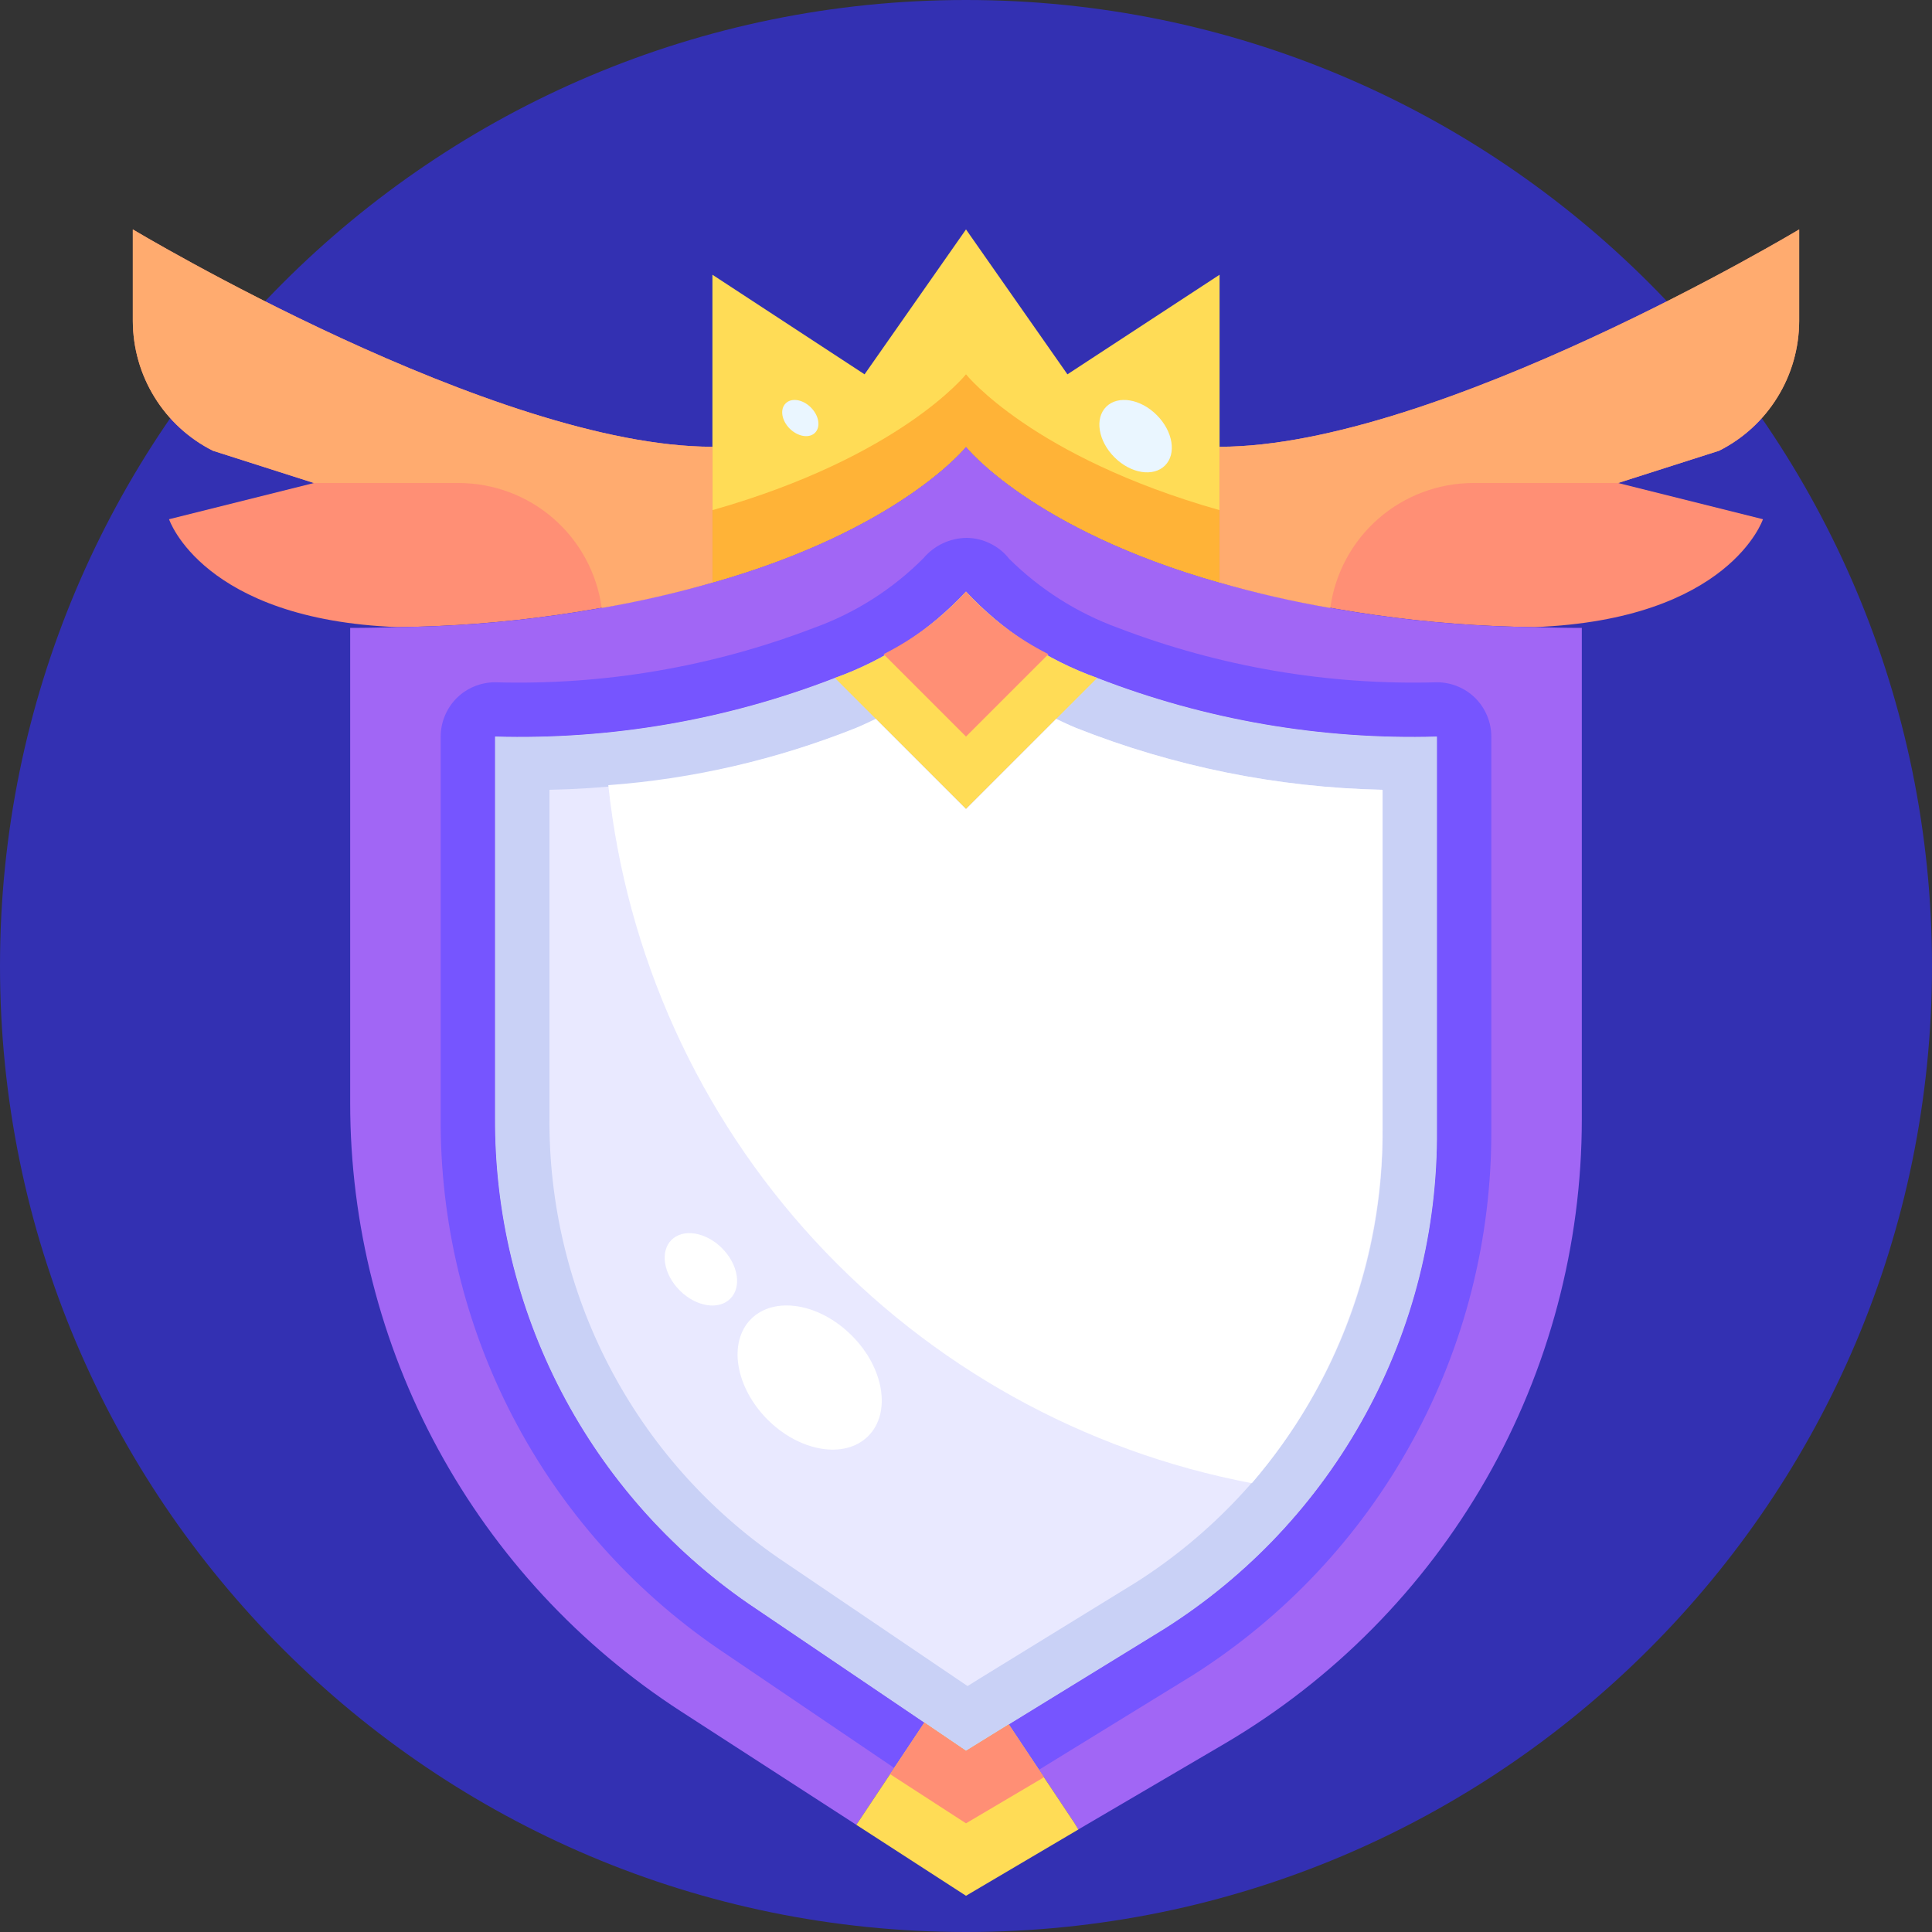 <svg width="20" height="20" viewBox="0 0 20 20" fill="none" xmlns="http://www.w3.org/2000/svg">
<rect x="0" y="0" width="20" height="20" fill="#333333" stroke="none"/>
<path d="M10 20C15.523 20 20 15.523 20 10C20 4.477 15.523 0 10 0C4.477 0 0 4.477 0 10C0 15.523 4.477 20 10 20Z" fill="#3330B2"/>
<g clip-path="url(#clip0_1402_23573)">
<path d="M7.375 4.625V6.031C6.313 6.325 5.218 6.48 4.116 6.492C2.095 6.414 1.75 5.375 1.75 5.375L3.25 5L2.204 4.666C1.955 4.541 1.746 4.349 1.6 4.112C1.453 3.875 1.376 3.602 1.375 3.324V2.375C1.375 2.375 5.125 4.625 7.375 4.625ZM18.25 5.375C18.25 5.375 17.905 6.414 15.884 6.492C14.782 6.48 13.687 6.325 12.625 6.031V4.625C14.875 4.625 18.625 2.375 18.625 2.375V3.324C18.624 3.602 18.547 3.875 18.4 4.112C18.254 4.349 18.045 4.541 17.796 4.666L16.75 5L18.25 5.375Z" fill="#FF8F75"/>
<path d="M12.625 4.625V6.031C10.682 5.48 10 4.625 10 4.625C10 4.625 9.318 5.48 7.375 6.031V2.844L8.95 3.875L10 2.375L11.05 3.875L12.625 2.844V4.625Z" fill="#FFDC56"/>
<path d="M10.443 17.851L10 18.125L9.569 17.833L7.746 16.599C6.932 16.036 6.268 15.284 5.811 14.406C5.354 13.528 5.119 12.552 5.125 11.563V7.625C6.326 7.659 7.522 7.453 8.643 7.018L10 8.375L11.358 7.018C12.478 7.453 13.674 7.659 14.875 7.625V11.694C14.883 12.725 14.628 13.742 14.133 14.647C13.638 15.552 12.92 16.315 12.048 16.865L10.443 17.851Z" fill="#E9E9FF"/>
<path d="M15.884 6.492C16.045 6.496 16.206 6.5 16.375 6.5V11.585C16.375 12.891 16.034 14.175 15.386 15.309C14.737 16.443 13.804 17.388 12.678 18.05L11.162 18.939L11.125 18.875L10.443 17.851L12.047 16.865C12.92 16.315 13.638 15.552 14.133 14.646C14.627 13.742 14.883 12.725 14.875 11.694V7.625C13.674 7.659 12.478 7.453 11.357 7.018C10.84 6.833 10.374 6.527 10 6.125C9.625 6.527 9.16 6.833 8.643 7.018C7.522 7.453 6.326 7.659 5.125 7.625V11.562C5.119 12.552 5.354 13.528 5.811 14.406C6.268 15.283 6.932 16.036 7.746 16.599L9.569 17.832L8.875 18.875L8.864 18.89L7.049 17.716C5.998 17.036 5.134 16.103 4.536 15.003C3.938 13.904 3.625 12.672 3.625 11.42V6.5C3.794 6.5 3.955 6.496 4.116 6.492C5.218 6.48 6.313 6.325 7.375 6.031C9.318 5.48 10 4.625 10 4.625C10 4.625 10.682 5.48 12.625 6.031C13.687 6.325 14.782 6.48 15.884 6.492Z" fill="#A166F5"/>
<path d="M10 4.625C10 4.625 10.682 5.48 12.625 6.031V5.281C10.682 4.73 10 3.875 10 3.875C10 3.875 9.318 4.73 7.375 5.281V6.031C9.318 5.48 10 4.625 10 4.625Z" fill="#FFB337"/>
<path d="M14.875 7.063C13.749 7.095 12.627 6.903 11.575 6.5C11.152 6.346 10.767 6.102 10.447 5.785C10.395 5.718 10.328 5.664 10.252 5.627C10.176 5.589 10.092 5.569 10.008 5.568C9.922 5.569 9.838 5.588 9.761 5.624C9.684 5.66 9.615 5.713 9.56 5.778C9.24 6.1 8.852 6.346 8.425 6.5C7.373 6.903 6.251 7.095 5.125 7.063C4.976 7.063 4.833 7.122 4.727 7.227C4.622 7.333 4.562 7.476 4.562 7.625V11.563C4.554 12.645 4.811 13.712 5.311 14.671C5.811 15.631 6.539 16.452 7.431 17.065L9.684 18.591C9.774 18.652 9.88 18.685 9.988 18.688C10.097 18.69 10.204 18.661 10.296 18.603L12.342 17.345C13.295 16.742 14.079 15.908 14.62 14.919C15.162 13.931 15.443 12.821 15.438 11.694V7.625C15.438 7.476 15.378 7.333 15.273 7.227C15.167 7.122 15.024 7.063 14.875 7.063ZM14.875 11.694C14.883 12.725 14.627 13.742 14.133 14.647C13.638 15.552 12.92 16.315 12.047 16.865L10.443 17.852L10 18.125L9.569 17.833L7.746 16.599C6.932 16.037 6.268 15.284 5.811 14.406C5.354 13.528 5.119 12.552 5.125 11.563V7.625C6.326 7.659 7.522 7.453 8.642 7.018C9.16 6.833 9.625 6.527 10 6.125C10.374 6.527 10.84 6.833 11.357 7.018C12.478 7.453 13.674 7.659 14.875 7.625V11.694Z" fill="#7655FF"/>
<path d="M10 6.125C9.626 6.527 9.16 6.833 8.643 7.018C7.522 7.453 6.326 7.659 5.125 7.625V11.562C5.119 12.552 5.354 13.528 5.811 14.406C6.268 15.283 6.932 16.036 7.746 16.599L9.569 17.832L10 18.125L10.443 17.851L12.048 16.865C12.92 16.315 13.638 15.552 14.133 14.646C14.628 13.742 14.883 12.725 14.875 11.694V7.625C13.674 7.659 12.478 7.453 11.358 7.018C10.84 6.833 10.375 6.527 10 6.125ZM14.313 11.694C14.319 12.629 14.087 13.55 13.639 14.37C13.192 15.191 12.543 15.885 11.753 16.385L10.148 17.372L10.016 17.454L8.064 16.132C7.324 15.623 6.72 14.94 6.306 14.143C5.892 13.347 5.68 12.46 5.688 11.562V8.176C6.774 8.154 7.848 7.938 8.859 7.539C9.266 7.373 9.65 7.155 10 6.89C10.35 7.154 10.733 7.371 11.139 7.536C12.15 7.936 13.225 8.153 14.313 8.176V11.694Z" fill="#C9D1F6"/>
<path d="M11.163 18.939L10 19.625L8.864 18.89L8.875 18.875L9.569 17.832L10 18.125L10.443 17.851L11.125 18.875L11.163 18.939ZM11.358 7.018L10 8.375L8.643 7.018C9.16 6.833 9.626 6.527 10 6.125C10.375 6.527 10.84 6.833 11.358 7.018Z" fill="#FFDC56"/>
<path d="M10.853 6.772C10.532 6.61 10.243 6.391 10 6.125C9.757 6.391 9.468 6.61 9.147 6.772L10 7.625L10.853 6.772Z" fill="#FF8F75"/>
<path d="M9.067 7.441C8.998 7.473 8.934 7.505 8.859 7.536C8.04 7.863 7.176 8.063 6.297 8.128C6.485 9.888 7.234 11.541 8.434 12.842C9.634 14.143 11.22 15.024 12.959 15.354C13.834 14.335 14.314 13.036 14.312 11.693V8.176C13.225 8.153 12.15 7.936 11.139 7.535C11.064 7.504 11.001 7.473 10.933 7.441L10 8.374L9.067 7.441Z" fill="white"/>
<path d="M10.807 18.398L10.443 17.851L10 18.125L9.569 17.832L9.214 18.366L10 18.875L10.807 18.398Z" fill="#FF8F75"/>
<path d="M18.625 3.324V2.375C18.625 2.375 14.875 4.625 12.625 4.625V6.031C13.002 6.14 13.384 6.227 13.771 6.294C13.82 5.936 13.996 5.608 14.268 5.37C14.54 5.132 14.889 5.001 15.25 5H16.75L17.796 4.666C18.045 4.541 18.254 4.349 18.4 4.112C18.547 3.875 18.624 3.602 18.625 3.324ZM1.375 3.324V2.375C1.375 2.375 5.125 4.625 7.375 4.625V6.031C6.998 6.14 6.616 6.227 6.229 6.294C6.18 5.936 6.004 5.608 5.732 5.37C5.46 5.132 5.111 5.001 4.75 5H3.25L2.204 4.666C1.955 4.541 1.746 4.349 1.6 4.112C1.453 3.875 1.376 3.602 1.375 3.324Z" fill="#FFAB6F"/>
<path d="M12.06 4.819C12.181 4.699 12.143 4.464 11.974 4.296C11.806 4.128 11.572 4.09 11.451 4.211C11.33 4.332 11.369 4.566 11.537 4.734C11.705 4.902 11.939 4.94 12.06 4.819Z" fill="#EAF6FF"/>
<path d="M7.56 13.444C7.681 13.324 7.642 13.089 7.474 12.921C7.306 12.753 7.072 12.715 6.951 12.836C6.83 12.957 6.869 13.191 7.037 13.359C7.205 13.527 7.439 13.565 7.56 13.444Z" fill="white"/>
<path d="M8.437 4.48C8.498 4.419 8.478 4.302 8.394 4.218C8.31 4.134 8.193 4.115 8.133 4.176C8.072 4.236 8.091 4.353 8.175 4.437C8.26 4.521 8.377 4.54 8.437 4.48Z" fill="#EAF6FF"/>
<path d="M8.988 14.866C9.228 14.626 9.152 14.159 8.817 13.825C8.482 13.49 8.016 13.414 7.775 13.654C7.535 13.895 7.612 14.361 7.946 14.696C8.281 15.03 8.748 15.107 8.988 14.866Z" fill="white"/>
</g>
<defs>
<clipPath id="clip0_1402_23573">
<rect width="18" height="18" fill="white" transform="translate(1 2)"/>
</clipPath>
</defs>
</svg>

